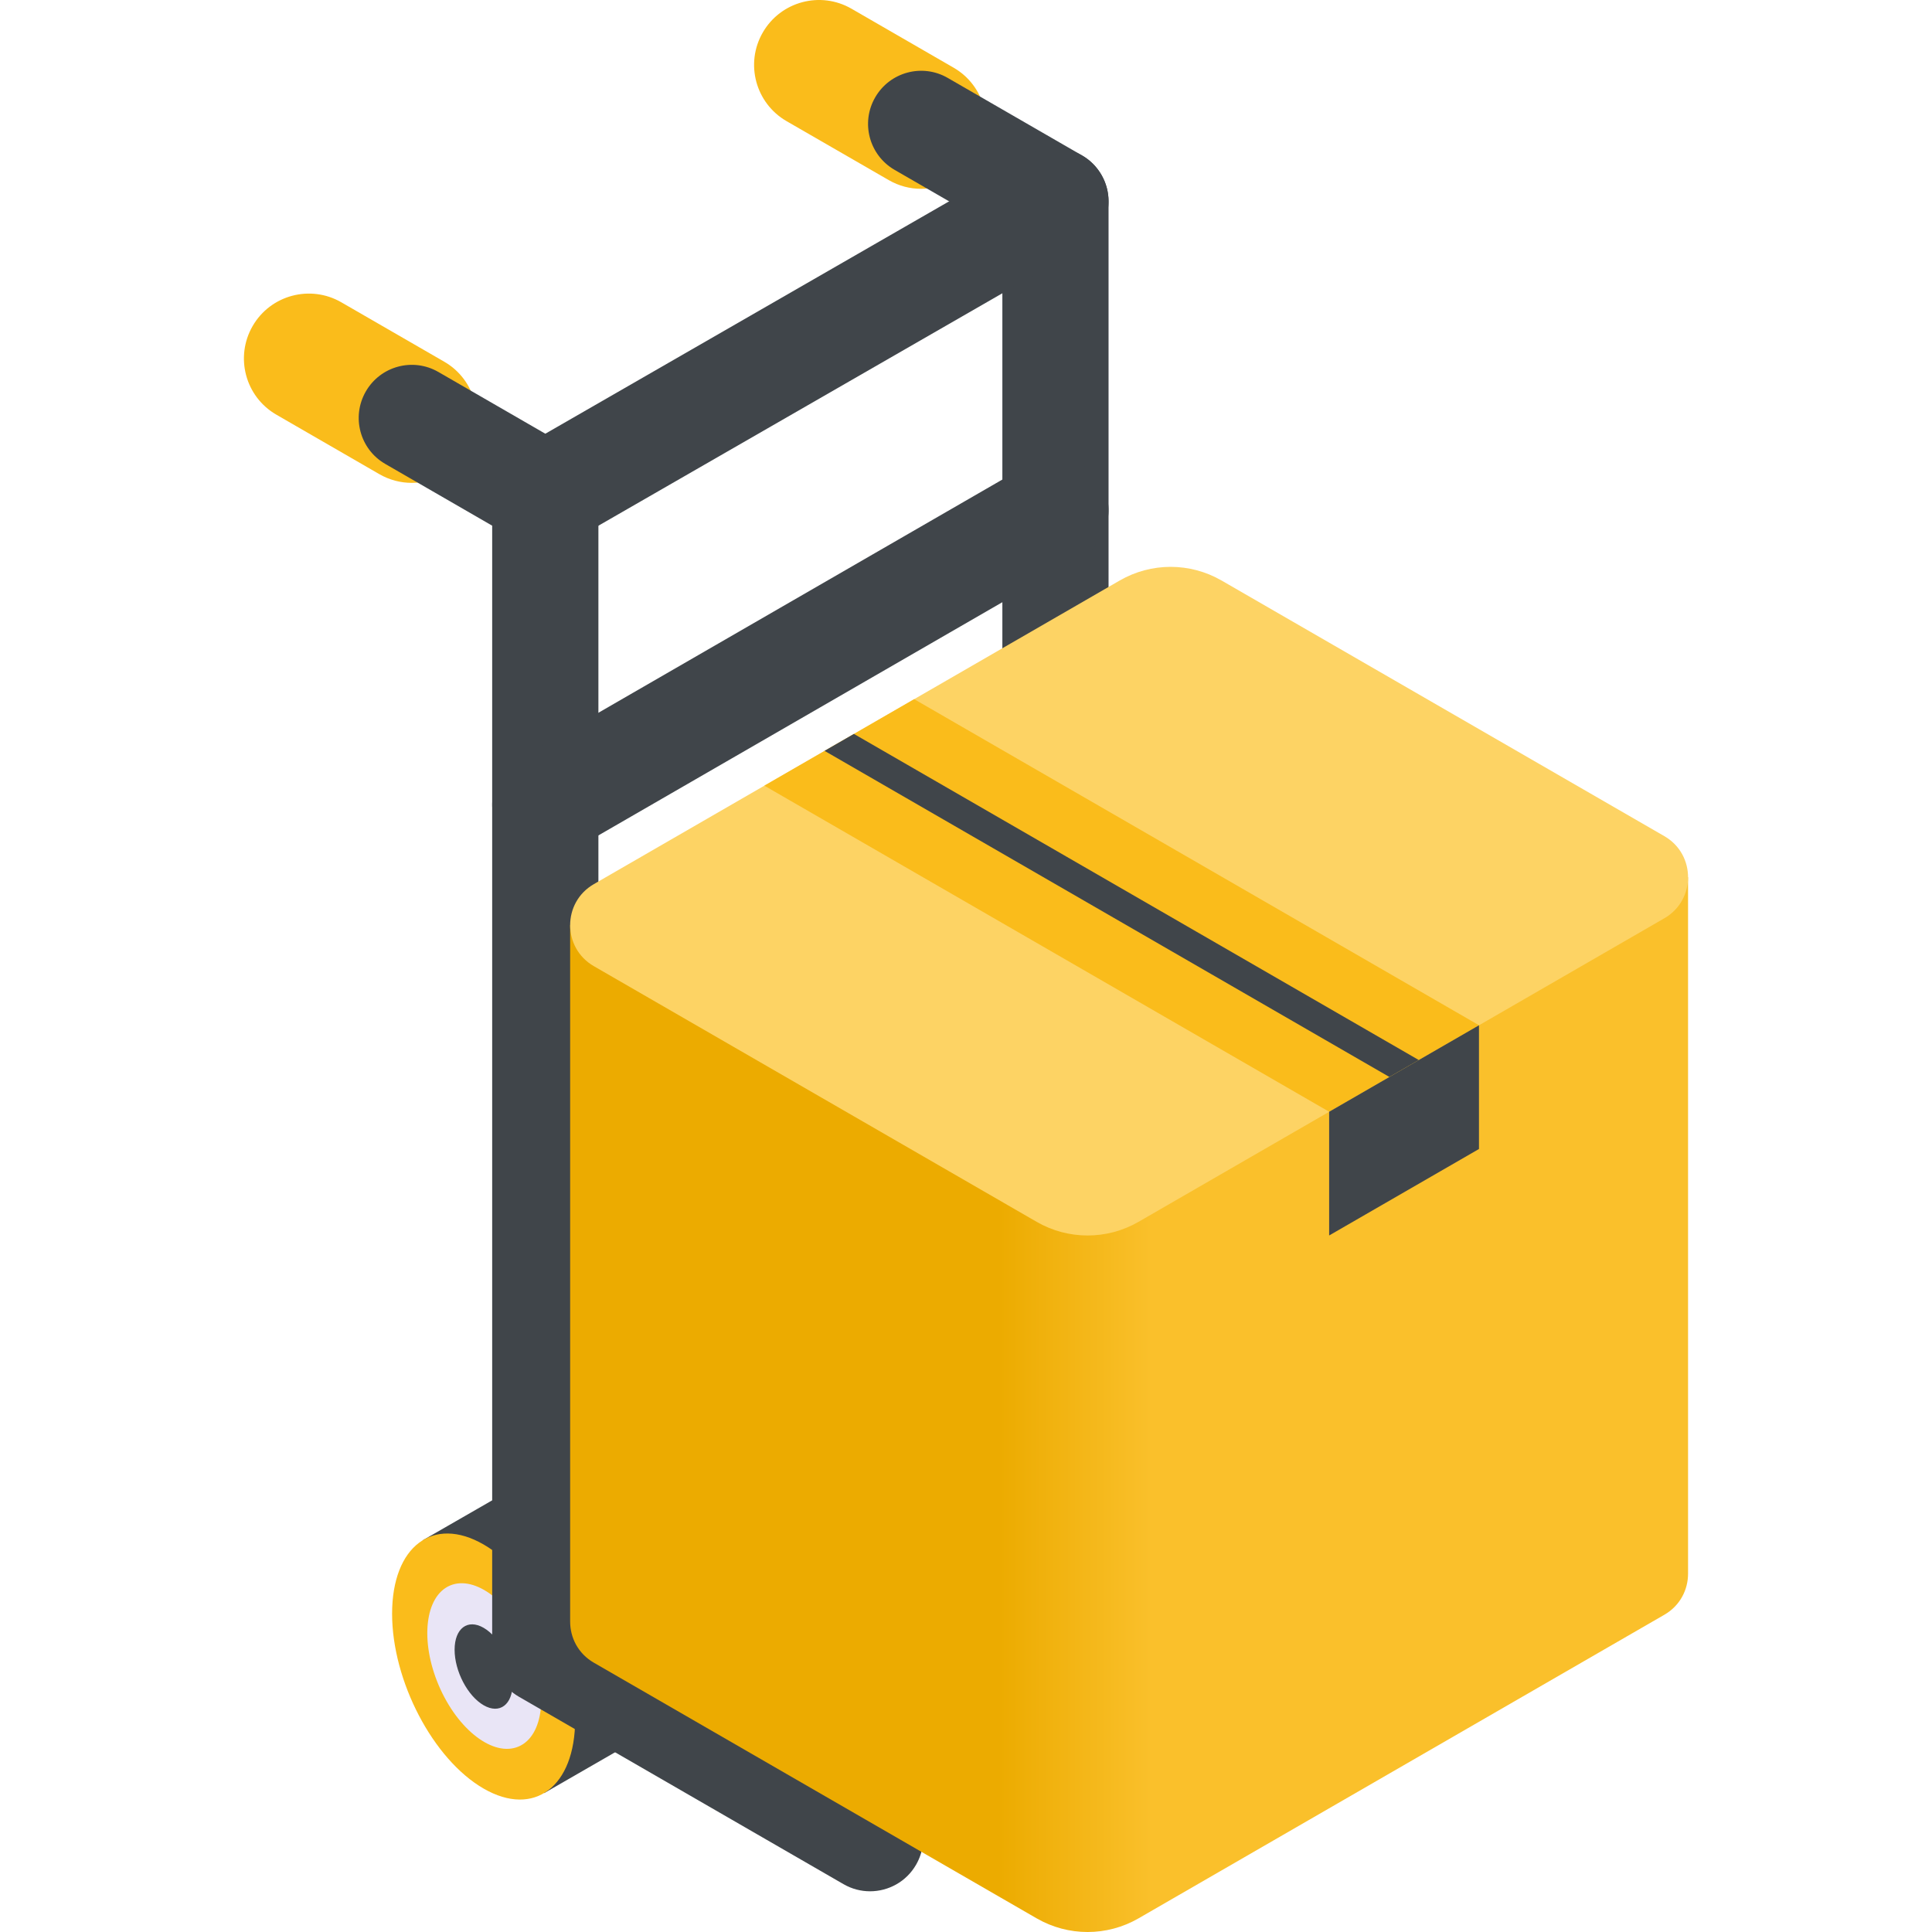 <svg width="56" height="56" viewBox="0 0 56 56" fill="none" xmlns="http://www.w3.org/2000/svg">
<g clip-path="url(#clip0)">
<path d="M11.935 13.996C11.616 13.996 11.293 13.915 10.996 13.744L8.011 12.02C7.111 11.501 6.803 10.35 7.323 9.45C7.842 8.551 8.993 8.243 9.893 8.762L12.878 10.485C13.777 11.005 14.086 12.155 13.566 13.055C13.218 13.659 12.585 13.996 11.935 13.996Z" fill="#FABC1B"/>
<path d="M26.698 5.473C26.379 5.473 26.056 5.391 25.76 5.22L22.798 3.511C21.899 2.991 21.59 1.841 22.11 0.941C22.629 0.041 23.78 -0.267 24.68 0.252L27.641 1.962C28.541 2.481 28.849 3.632 28.329 4.532C27.981 5.135 27.349 5.473 26.698 5.473Z" fill="#FABC1B"/>
<path d="M12.251 44.647L14.771 43.198L14.771 43.198C15.231 42.955 15.821 42.989 16.465 43.361C17.93 44.207 19.118 46.477 19.118 48.43C19.118 49.504 18.759 50.258 18.192 50.58L18.192 50.581L15.773 51.974L12.251 44.647Z" fill="#40454A"/>
<path d="M11.365 46.774C11.365 44.82 12.553 43.922 14.018 44.768C15.483 45.614 16.671 47.883 16.671 49.837C16.671 51.791 15.483 52.689 14.018 51.843C12.553 50.997 11.365 48.727 11.365 46.774Z" fill="#FABC1B"/>
<path d="M15.032 50.624C15.761 50.314 15.906 49.017 15.357 47.729C14.809 46.44 13.773 45.648 13.043 45.958C12.315 46.269 12.169 47.565 12.718 48.854C13.267 50.142 14.303 50.935 15.032 50.624Z" fill="#E9E5F6"/>
<path d="M13.177 47.819C13.177 47.2 13.554 46.915 14.018 47.183C14.483 47.452 14.86 48.172 14.86 48.791C14.86 49.411 14.483 49.696 14.018 49.427C13.554 49.159 13.177 48.439 13.177 47.819Z" fill="#40454A"/>
<path d="M25.219 54.82C24.958 54.82 24.693 54.754 24.451 54.614L15.036 49.178C14.56 48.903 14.266 48.395 14.266 47.845V15.237L11.167 13.447C10.431 13.023 10.179 12.081 10.604 11.345C11.029 10.609 11.97 10.356 12.707 10.782L16.575 13.015C17.051 13.29 17.345 13.798 17.345 14.348V46.956L25.99 51.948C26.726 52.373 26.978 53.314 26.553 54.05C26.268 54.544 25.751 54.82 25.219 54.82Z" fill="#40454A"/>
<path d="M40.006 46.31C39.745 46.31 39.48 46.244 39.238 46.104L29.823 40.668C29.347 40.393 29.054 39.885 29.054 39.335V6.727L25.931 4.924C25.195 4.499 24.942 3.558 25.368 2.822C25.793 2.085 26.734 1.833 27.47 2.258L31.363 4.505C31.839 4.78 32.132 5.289 32.132 5.839V38.447L40.777 43.438C41.514 43.863 41.766 44.804 41.341 45.541C41.056 46.034 40.538 46.31 40.006 46.31Z" fill="#40454A"/>
<path d="M15.808 15.887C15.275 15.887 14.757 15.611 14.472 15.116C14.048 14.379 14.302 13.438 15.038 13.014L29.825 4.504C30.562 4.081 31.503 4.334 31.927 5.071C32.351 5.807 32.098 6.749 31.361 7.173L16.574 15.682C16.332 15.821 16.068 15.887 15.808 15.887Z" fill="#40454A"/>
<path d="M15.808 24.866C15.275 24.866 14.758 24.59 14.473 24.096C14.048 23.36 14.3 22.418 15.036 21.993L29.823 13.456C30.56 13.031 31.501 13.283 31.926 14.019C32.351 14.755 32.099 15.697 31.363 16.122L16.576 24.659C16.333 24.799 16.069 24.866 15.808 24.866Z" fill="#40454A"/>
<path d="M48.929 45.615V25.426L16.526 26.816V47.004C16.526 47.467 16.755 47.929 17.213 48.194L30.049 55.605C30.962 56.132 32.087 56.132 33 55.605L48.243 46.804C48.7 46.54 48.929 46.077 48.929 45.615Z" fill="url(#paint0_linear)"/>
<path d="M17.213 25.627L32.456 16.826C33.369 16.299 34.493 16.299 35.407 16.826L48.243 24.237C49.158 24.766 49.158 26.087 48.243 26.616L33 35.416C32.087 35.943 30.962 35.943 30.049 35.416L17.213 28.005C16.297 27.477 16.297 26.155 17.213 25.627Z" fill="#FDD364"/>
<path d="M22.155 22.773L38.527 32.225L42.87 29.718L26.498 20.266L22.155 22.773Z" fill="#FABC1B"/>
<path d="M24.751 21.273L41.123 30.725L40.272 31.216L23.9 21.764L24.751 21.273Z" fill="#40454A"/>
<path d="M38.526 32.225V35.811L42.869 33.304V29.718L38.526 32.225Z" fill="#40454A"/>
</g>
<defs>
<linearGradient id="paint0_linear" x1="28.935" y1="40.713" x2="33.386" y2="40.713" gradientUnits="userSpaceOnUse">
<stop stop-color="#ECAB00"/>
<stop offset="1" stop-color="#FAC02B"/>
</linearGradient>
<clipPath id="clip0">
<rect width="56" height="56" fill="white"/>
</clipPath>
</defs>
</svg>
